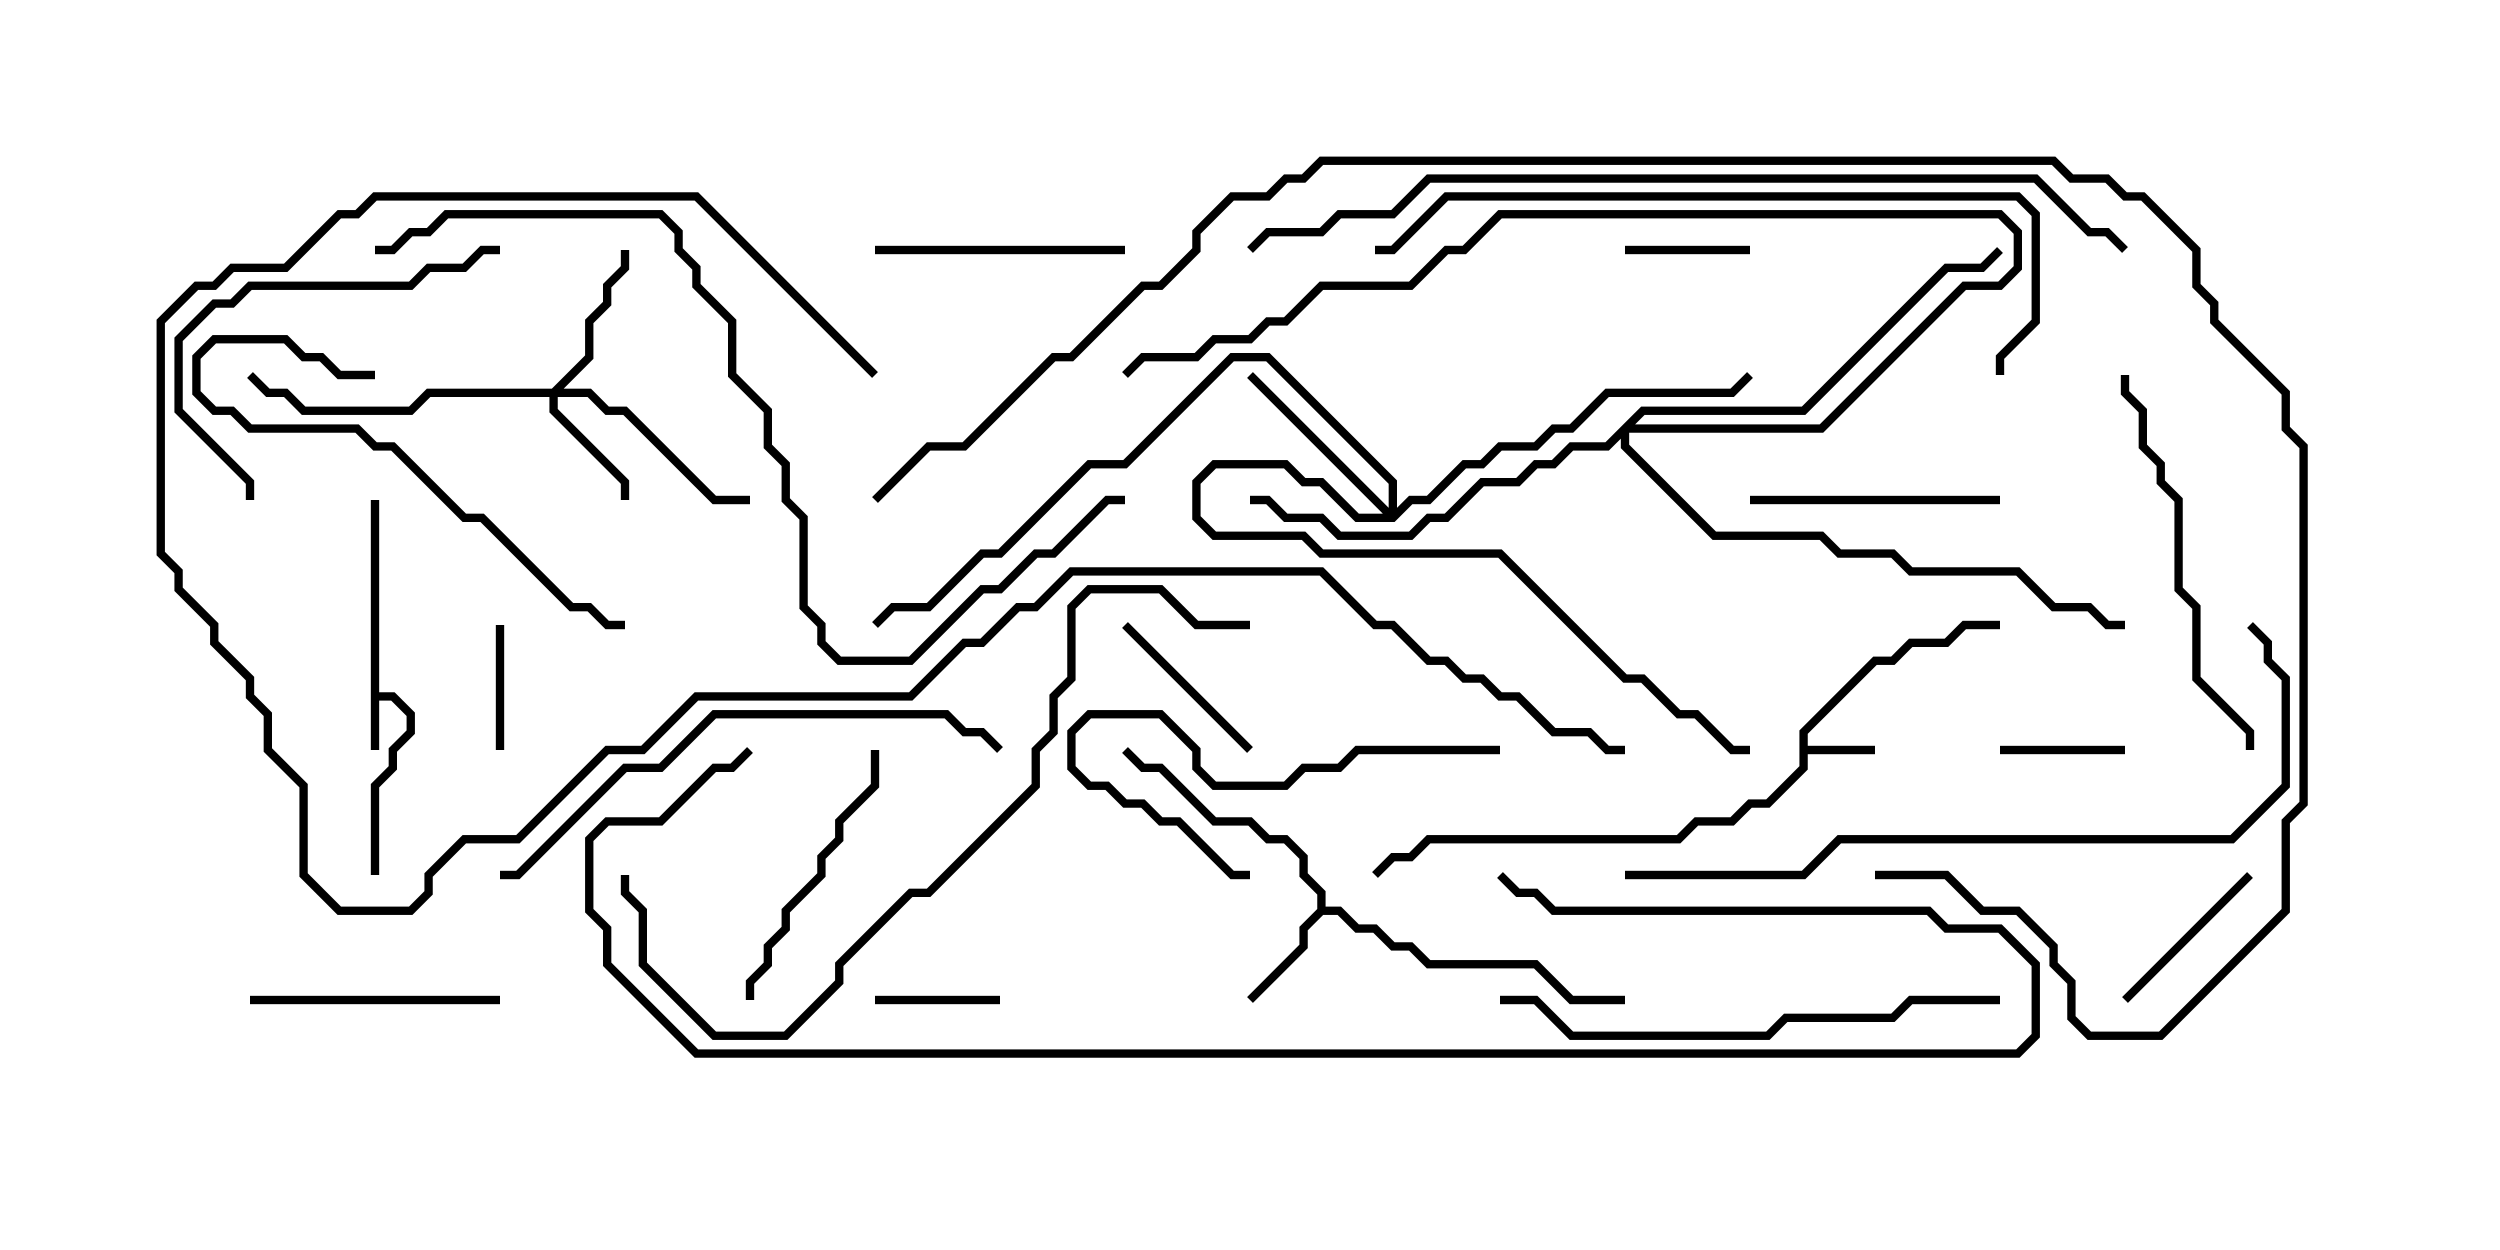 <svg version="1.1" width="30" height="15" xmlns="http://www.w3.org/2000/svg"><path d="M4.45,6L4.55,6L4.55,8.307L4.735,8.307L4.979,8.551L4.979,8.806L4.764,9.021L4.764,9.235L4.55,9.449L4.55,10.5L4.45,10.5L4.45,9.408L4.664,9.194L4.664,8.979L4.879,8.765L4.879,8.592L4.694,8.407L4.55,8.407L4.55,9L4.45,9z" stroke="none"/><path d="M21.593,8.765L22.479,7.879L22.694,7.879L22.908,7.664L23.336,7.664L23.551,7.45L24,7.45L24,7.55L23.592,7.55L23.378,7.764L22.949,7.764L22.735,7.979L22.521,7.979L21.693,8.806L21.693,8.95L22.5,8.95L22.5,9.05L21.693,9.05L21.693,9.235L21.235,9.693L21.021,9.693L20.806,9.907L20.378,9.907L20.164,10.121L17.164,10.121L16.949,10.336L16.735,10.336L16.535,10.535L16.465,10.465L16.694,10.236L16.908,10.236L17.122,10.021L20.122,10.021L20.336,9.807L20.765,9.807L20.979,9.593L21.194,9.593L21.593,9.194z" stroke="none"/><path d="M15.807,10.908L15.807,10.735L15.593,10.521L15.593,10.306L15.408,10.121L15.194,10.121L14.979,9.907L14.551,9.907L13.908,9.264L13.694,9.264L13.465,9.035L13.535,8.965L13.735,9.164L13.949,9.164L14.592,9.807L15.021,9.807L15.235,10.021L15.449,10.021L15.693,10.265L15.693,10.479L15.907,10.694L15.907,10.879L16.092,10.879L16.306,11.093L16.521,11.093L16.735,11.307L16.949,11.307L17.164,11.521L18.449,11.521L18.878,11.95L19.5,11.95L19.5,12.05L18.836,12.05L18.408,11.621L17.122,11.621L16.908,11.407L16.694,11.407L16.479,11.193L16.265,11.193L16.051,10.979L15.878,10.979L15.693,11.164L15.693,11.378L15.035,12.035L14.965,11.965L15.593,11.336L15.593,11.122z" stroke="none"/><path d="M6.622,4.664L7.021,4.265L7.021,3.836L7.236,3.622L7.236,3.408L7.45,3.194L7.45,3L7.55,3L7.55,3.235L7.336,3.449L7.336,3.664L7.121,3.878L7.121,4.306L6.764,4.664L7.092,4.664L7.306,4.879L7.521,4.879L8.592,5.95L9,5.95L9,6.05L8.551,6.05L7.479,4.979L7.265,4.979L7.051,4.764L6.693,4.764L6.693,4.908L7.55,5.765L7.55,6L7.45,6L7.45,5.806L6.593,4.949L6.593,4.764L5.164,4.764L4.949,4.979L3.622,4.979L3.408,4.764L3.194,4.764L2.965,4.535L3.035,4.465L3.235,4.664L3.449,4.664L3.664,4.879L4.908,4.879L5.122,4.664z" stroke="none"/><path d="M16.664,6.094L16.664,5.806L15.194,4.336L14.806,4.336L13.521,5.621L13.092,5.621L12.021,6.693L11.806,6.693L11.164,7.336L10.735,7.336L10.535,7.535L10.465,7.465L10.694,7.236L11.122,7.236L11.765,6.593L11.979,6.593L13.051,5.521L13.479,5.521L14.765,4.236L15.235,4.236L16.764,5.765L16.764,6.094L16.908,5.95L17.122,5.95L17.551,5.521L17.765,5.521L17.979,5.307L18.408,5.307L18.622,5.093L18.836,5.093L19.265,4.664L20.765,4.664L20.965,4.465L21.035,4.535L20.806,4.764L19.306,4.764L18.878,5.193L18.664,5.193L18.449,5.407L18.021,5.407L17.806,5.621L17.592,5.621L17.164,6.05L16.949,6.05L16.735,6.264L16.265,6.264L15.836,5.836L15.622,5.836L15.408,5.621L14.592,5.621L14.407,5.806L14.407,6.194L14.592,6.379L15.664,6.379L15.878,6.593L18.021,6.593L19.521,8.093L19.735,8.093L20.164,8.521L20.378,8.521L20.806,8.95L21,8.95L21,9.05L20.765,9.05L20.336,8.621L20.122,8.621L19.694,8.193L19.479,8.193L17.979,6.693L15.836,6.693L15.622,6.479L14.551,6.479L14.307,6.235L14.307,5.765L14.551,5.521L15.449,5.521L15.664,5.736L15.878,5.736L16.306,6.164L16.594,6.164L14.965,4.535L15.035,4.465z" stroke="none"/><path d="M19.694,4.879L21.622,4.879L23.336,3.164L23.765,3.164L23.965,2.965L24.035,3.035L23.806,3.264L23.378,3.264L21.664,4.979L19.735,4.979L19.621,5.093L21.836,5.093L23.551,3.379L23.979,3.379L24.164,3.194L24.164,2.806L23.979,2.621L18.021,2.621L17.592,3.05L17.378,3.05L16.949,3.479L15.878,3.479L15.449,3.907L15.235,3.907L15.021,4.121L14.592,4.121L14.378,4.336L13.735,4.336L13.535,4.535L13.465,4.465L13.694,4.236L14.336,4.236L14.551,4.021L14.979,4.021L15.194,3.807L15.408,3.807L15.836,3.379L16.908,3.379L17.336,2.95L17.551,2.95L17.979,2.521L24.021,2.521L24.264,2.765L24.264,3.235L24.021,3.479L23.592,3.479L21.878,5.193L19.55,5.193L19.55,5.336L20.592,6.379L21.878,6.379L22.092,6.593L22.735,6.593L22.949,6.807L24.235,6.807L24.664,7.236L25.092,7.236L25.306,7.45L25.5,7.45L25.5,7.55L25.265,7.55L25.051,7.336L24.622,7.336L24.194,6.907L22.908,6.907L22.694,6.693L22.051,6.693L21.836,6.479L20.551,6.479L19.45,5.378L19.45,5.264L19.306,5.407L18.878,5.407L18.664,5.621L18.449,5.621L18.235,5.836L17.806,5.836L17.378,6.264L17.164,6.264L16.949,6.479L16.051,6.479L15.836,6.264L15.408,6.264L15.194,6.05L15,6.05L15,5.95L15.235,5.95L15.449,6.164L15.878,6.164L16.092,6.379L16.908,6.379L17.122,6.164L17.336,6.164L17.765,5.736L18.194,5.736L18.408,5.521L18.622,5.521L18.836,5.307L19.265,5.307z" stroke="none"/><path d="M5.95,7.5L6.05,7.5L6.05,9L5.95,9z" stroke="none"/><path d="M10.5,12.05L10.5,11.95L12,11.95L12,12.05z" stroke="none"/><path d="M25.5,8.95L25.5,9.05L24,9.05L24,8.95z" stroke="none"/><path d="M21,2.95L21,3.05L19.5,3.05L19.5,2.95z" stroke="none"/><path d="M26.965,10.465L27.035,10.535L25.535,12.035L25.465,11.965z" stroke="none"/><path d="M15.035,8.965L14.965,9.035L13.465,7.535L13.535,7.465z" stroke="none"/><path d="M21,6.05L21,5.95L24,5.95L24,6.05z" stroke="none"/><path d="M10.5,3.05L10.5,2.95L13.5,2.95L13.5,3.05z" stroke="none"/><path d="M3,12.05L3,11.95L6,11.95L6,12.05z" stroke="none"/><path d="M9.05,12L8.95,12L8.95,11.765L9.164,11.551L9.164,11.336L9.379,11.122L9.379,10.908L9.807,10.479L9.807,10.265L10.021,10.051L10.021,9.836L10.45,9.408L10.45,9L10.55,9L10.55,9.449L10.121,9.878L10.121,10.092L9.907,10.306L9.907,10.521L9.479,10.949L9.479,11.164L9.264,11.378L9.264,11.592L9.05,11.806z" stroke="none"/><path d="M18,8.95L18,9.05L16.306,9.05L16.092,9.264L15.664,9.264L15.449,9.479L14.551,9.479L14.307,9.235L14.307,9.021L13.908,8.621L13.092,8.621L12.907,8.806L12.907,9.194L13.092,9.379L13.306,9.379L13.521,9.593L13.735,9.593L13.949,9.807L14.164,9.807L14.806,10.45L15,10.45L15,10.55L14.765,10.55L14.122,9.907L13.908,9.907L13.694,9.693L13.479,9.693L13.265,9.479L13.051,9.479L12.807,9.235L12.807,8.765L13.051,8.521L13.949,8.521L14.407,8.979L14.407,9.194L14.592,9.379L15.408,9.379L15.622,9.164L16.051,9.164L16.265,8.95z" stroke="none"/><path d="M4.5,4.45L4.5,4.55L4.051,4.55L3.836,4.336L3.622,4.336L3.408,4.121L2.592,4.121L2.407,4.306L2.407,4.694L2.592,4.879L2.806,4.879L3.021,5.093L4.306,5.093L4.521,5.307L4.735,5.307L5.592,6.164L5.806,6.164L6.878,7.236L7.092,7.236L7.306,7.45L7.5,7.45L7.5,7.55L7.265,7.55L7.051,7.336L6.836,7.336L5.765,6.264L5.551,6.264L4.694,5.407L4.479,5.407L4.265,5.193L2.979,5.193L2.765,4.979L2.551,4.979L2.307,4.735L2.307,4.265L2.551,4.021L3.449,4.021L3.664,4.236L3.878,4.236L4.092,4.45z" stroke="none"/><path d="M6,2.95L6,3.05L5.806,3.05L5.592,3.264L5.164,3.264L4.949,3.479L3.021,3.479L2.806,3.693L2.592,3.693L2.193,4.092L2.193,4.908L3.05,5.765L3.05,6L2.95,6L2.95,5.806L2.093,4.949L2.093,4.051L2.551,3.593L2.765,3.593L2.979,3.379L4.908,3.379L5.122,3.164L5.551,3.164L5.765,2.95z" stroke="none"/><path d="M27.05,9L26.95,9L26.95,8.806L26.307,8.164L26.307,7.306L26.093,7.092L26.093,6.021L25.879,5.806L25.879,5.592L25.664,5.378L25.664,4.949L25.45,4.735L25.45,4.5L25.55,4.5L25.55,4.694L25.764,4.908L25.764,5.336L25.979,5.551L25.979,5.765L26.193,5.979L26.193,7.051L26.407,7.265L26.407,8.122L27.05,8.765z" stroke="none"/><path d="M18,12.05L18,11.95L18.449,11.95L18.878,12.379L21.194,12.379L21.408,12.164L22.694,12.164L22.908,11.95L24,11.95L24,12.05L22.949,12.05L22.735,12.264L21.449,12.264L21.235,12.479L18.836,12.479L18.408,12.05z" stroke="none"/><path d="M6,10.55L6,10.45L6.194,10.45L7.479,9.164L7.908,9.164L8.551,8.521L11.378,8.521L11.592,8.736L11.806,8.736L12.035,8.965L11.965,9.035L11.765,8.836L11.551,8.836L11.336,8.621L8.592,8.621L7.949,9.264L7.521,9.264L6.235,10.55z" stroke="none"/><path d="M24.05,4.5L23.95,4.5L23.95,4.265L24.379,3.836L24.379,2.592L24.194,2.407L17.378,2.407L16.735,3.05L16.5,3.05L16.5,2.95L16.694,2.95L17.336,2.307L24.235,2.307L24.479,2.551L24.479,3.878L24.05,4.306z" stroke="none"/><path d="M15,7.45L15,7.55L14.336,7.55L13.908,7.121L13.092,7.121L12.907,7.306L12.907,8.164L12.693,8.378L12.693,8.806L12.479,9.021L12.479,9.449L11.164,10.764L10.949,10.764L10.121,11.592L10.121,11.806L9.449,12.479L8.551,12.479L7.664,11.592L7.664,10.949L7.45,10.735L7.45,10.5L7.55,10.5L7.55,10.694L7.764,10.908L7.764,11.551L8.592,12.379L9.408,12.379L10.021,11.765L10.021,11.551L10.908,10.664L11.122,10.664L12.379,9.408L12.379,8.979L12.593,8.765L12.593,8.336L12.807,8.122L12.807,7.265L13.051,7.021L13.949,7.021L14.378,7.45z" stroke="none"/><path d="M19.5,10.55L19.5,10.45L21.622,10.45L22.051,10.021L26.765,10.021L27.379,9.408L27.379,8.164L27.164,7.949L27.164,7.735L26.965,7.535L27.035,7.465L27.264,7.694L27.264,7.908L27.479,8.122L27.479,9.449L26.806,10.121L22.092,10.121L21.664,10.55z" stroke="none"/><path d="M17.965,10.535L18.035,10.465L18.235,10.664L18.449,10.664L18.664,10.879L23.164,10.879L23.378,11.093L24.021,11.093L24.479,11.551L24.479,12.449L24.235,12.693L8.336,12.693L7.236,11.592L7.236,11.164L7.021,10.949L7.021,10.051L7.265,9.807L7.908,9.807L8.551,9.164L8.765,9.164L8.965,8.965L9.035,9.035L8.806,9.264L8.592,9.264L7.949,9.907L7.306,9.907L7.121,10.092L7.121,10.908L7.336,11.122L7.336,11.551L8.378,12.593L24.194,12.593L24.379,12.408L24.379,11.592L23.979,11.193L23.336,11.193L23.122,10.979L18.622,10.979L18.408,10.764L18.194,10.764z" stroke="none"/><path d="M4.5,3.05L4.5,2.95L4.694,2.95L4.908,2.736L5.122,2.736L5.336,2.521L7.949,2.521L8.193,2.765L8.193,2.979L8.407,3.194L8.407,3.408L8.836,3.836L8.836,4.479L9.264,4.908L9.264,5.336L9.479,5.551L9.479,5.979L9.693,6.194L9.693,7.265L9.907,7.479L9.907,7.694L10.092,7.879L10.908,7.879L11.765,7.021L11.979,7.021L12.408,6.593L12.622,6.593L13.265,5.95L13.5,5.95L13.5,6.05L13.306,6.05L12.664,6.693L12.449,6.693L12.021,7.121L11.806,7.121L10.949,7.979L10.051,7.979L9.807,7.735L9.807,7.521L9.593,7.306L9.593,6.235L9.379,6.021L9.379,5.592L9.164,5.378L9.164,4.949L8.736,4.521L8.736,3.878L8.307,3.449L8.307,3.235L8.093,3.021L8.093,2.806L7.908,2.621L5.378,2.621L5.164,2.836L4.949,2.836L4.735,3.05z" stroke="none"/><path d="M10.535,4.465L10.465,4.535L8.336,2.407L4.521,2.407L4.306,2.621L4.092,2.621L3.449,3.264L2.806,3.264L2.592,3.479L2.378,3.479L1.979,3.878L1.979,6.622L2.193,6.836L2.193,7.051L2.621,7.479L2.621,7.694L3.05,8.122L3.05,8.336L3.264,8.551L3.264,8.979L3.693,9.408L3.693,10.479L4.092,10.879L4.908,10.879L5.093,10.694L5.093,10.479L5.551,10.021L6.194,10.021L7.265,8.95L7.694,8.95L8.336,8.307L10.908,8.307L11.551,7.664L11.765,7.664L12.194,7.236L12.408,7.236L12.836,6.807L15.878,6.807L16.521,7.45L16.735,7.45L17.164,7.879L17.378,7.879L17.592,8.093L17.806,8.093L18.021,8.307L18.235,8.307L18.664,8.736L19.092,8.736L19.306,8.95L19.5,8.95L19.5,9.05L19.265,9.05L19.051,8.836L18.622,8.836L18.194,8.407L17.979,8.407L17.765,8.193L17.551,8.193L17.336,7.979L17.122,7.979L16.694,7.55L16.479,7.55L15.836,6.907L12.878,6.907L12.449,7.336L12.235,7.336L11.806,7.764L11.592,7.764L10.949,8.407L8.378,8.407L7.735,9.05L7.306,9.05L6.235,10.121L5.592,10.121L5.193,10.521L5.193,10.735L4.949,10.979L4.051,10.979L3.593,10.521L3.593,9.449L3.164,9.021L3.164,8.592L2.95,8.378L2.95,8.164L2.521,7.735L2.521,7.521L2.093,7.092L2.093,6.878L1.879,6.664L1.879,3.836L2.336,3.379L2.551,3.379L2.765,3.164L3.408,3.164L4.051,2.521L4.265,2.521L4.479,2.307L8.378,2.307z" stroke="none"/><path d="M15.035,3.035L14.965,2.965L15.194,2.736L15.836,2.736L16.051,2.521L16.694,2.521L17.122,2.093L24.449,2.093L25.092,2.736L25.306,2.736L25.535,2.965L25.465,3.035L25.265,2.836L25.051,2.836L24.408,2.193L17.164,2.193L16.735,2.621L16.092,2.621L15.878,2.836L15.235,2.836z" stroke="none"/><path d="M22.5,10.55L22.5,10.45L23.378,10.45L23.806,10.879L24.235,10.879L24.693,11.336L24.693,11.551L24.907,11.765L24.907,12.194L25.092,12.379L25.908,12.379L27.379,10.908L27.379,9.836L27.593,9.622L27.593,5.378L27.379,5.164L27.379,4.735L26.521,3.878L26.521,3.664L26.307,3.449L26.307,3.021L25.694,2.407L25.479,2.407L25.265,2.193L24.836,2.193L24.622,1.979L15.878,1.979L15.664,2.193L15.449,2.193L15.235,2.407L14.806,2.407L14.407,2.806L14.407,3.021L13.949,3.479L13.735,3.479L12.878,4.336L12.664,4.336L11.592,5.407L11.164,5.407L10.535,6.035L10.465,5.965L11.122,5.307L11.551,5.307L12.622,4.236L12.836,4.236L13.694,3.379L13.908,3.379L14.307,2.979L14.307,2.765L14.765,2.307L15.194,2.307L15.408,2.093L15.622,2.093L15.836,1.879L24.664,1.879L24.878,2.093L25.306,2.093L25.521,2.307L25.735,2.307L26.407,2.979L26.407,3.408L26.621,3.622L26.621,3.836L27.479,4.694L27.479,5.122L27.693,5.336L27.693,9.664L27.479,9.878L27.479,10.949L25.949,12.479L25.051,12.479L24.807,12.235L24.807,11.806L24.593,11.592L24.593,11.378L24.194,10.979L23.765,10.979L23.336,10.55z" stroke="none"/></svg>